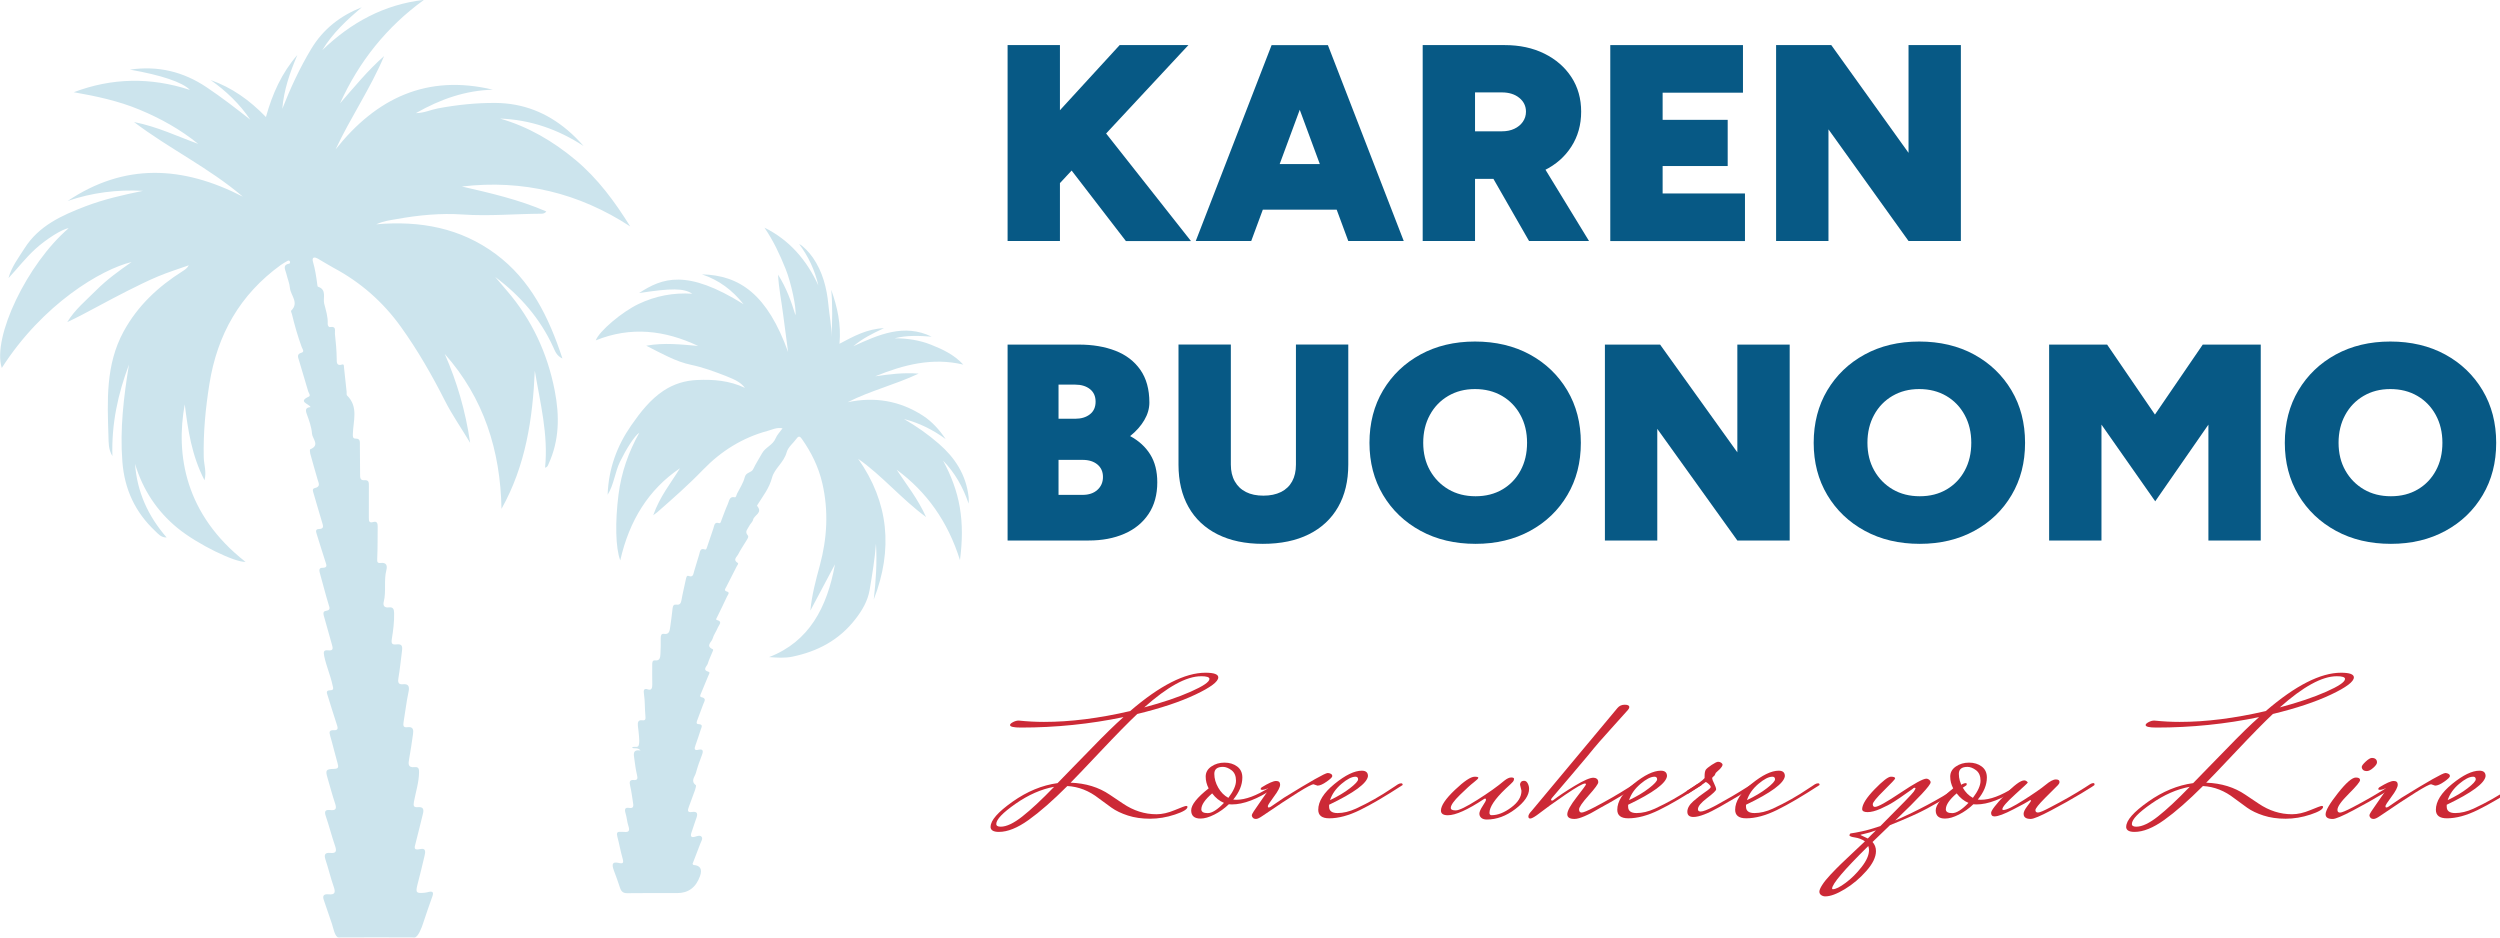 <?xml version="1.0" encoding="UTF-8"?><svg id="d" xmlns="http://www.w3.org/2000/svg" viewBox="0 0 800 300"><g id="e"><path id="f" d="M23.59,29.51c12.24-4.62,24.54-4.86,37.18-.74-2.41-2.49-9.2-4.73-19.18-6.49,8.95-1.32,17.06.64,24.52,5.64,4.82,3.23,9.4,6.76,13.97,10.37-3.39-5.04-7.71-9.16-12.67-12.67,6.77,2.39,12.46,6.41,17.69,11.83,2.07-7.49,5.09-14.17,10.06-19.86-2.37,5.54-4.33,11.17-4.83,17.24,2.62-6.65,5.59-13.09,9.28-19.21,3.84-6.37,9.33-10.6,16.16-13.3-4.76,4.06-9.34,8.27-12.63,13.72C112.3,7.23,122.88,1.43,135.66-.04c-11.95,8.65-20.79,19.75-26.85,33.12,4.53-5.2,8.88-10.56,14.1-15.13-4.37,10.37-10.74,19.63-15.51,29.84,13.02-16.43,29.28-24.13,50.31-19.09-8.7.24-16.67,2.96-24.64,7.51,2.79-.07,4.84-1.11,7.03-1.52,6.1-1.14,12.21-1.79,18.42-1.75,8.86.05,16.53,3.12,23.22,8.81,1.77,1.51,3.41,3.17,5,4.97-8.14-5.32-16.98-8.41-26.74-8.78,9.05,2.59,16.95,7.23,24.14,13.22,7.19,6,12.61,13.4,17.53,21.3-16.45-10.74-34.37-15.06-53.88-12.78,9.13,2.1,18.26,4.18,27.04,7.99-.45.59-1.03.72-1.61.72-8.38.04-16.73.83-25.16.25-6.99-.48-14.07.19-21.04,1.45-2.06.37-4.15.56-6.62,1.69,14.18-1.24,27.01,1.22,38.2,9.49,11.22,8.29,17.01,20.2,21.38,33.45-1.89-.88-2.35-2.35-2.95-3.65-4.17-9.15-10.57-16.46-18.58-22.46,1.26,1.48,2.51,2.97,3.78,4.44,7.97,9.26,12.95,19.96,15.28,31.94,1.57,8.04,1.51,15.94-2,23.54-.19.4-.27.92-1.09,1.14,1.08-10.63-1.57-20.77-3.28-31.03-.68,15.43-2.94,30.42-10.66,44.19-.35-18.71-5.66-35.45-18.16-49.57,3.89,8.9,6.63,18.12,8.13,28.46-2.9-4.86-5.76-8.93-8.02-13.38-4.16-8.22-8.72-16.18-14.1-23.69-5.75-8.02-12.9-14.3-21.56-18.93-1.72-.92-3.36-2-5.07-2.96-.39-.22-.95-.44-1.3-.31-.48.18-.38.84-.26,1.27.7,2.42,1.08,4.9,1.4,7.39.03.23.08.6.21.64,2.92.92,1.54,3.61,1.99,5.4.52,2.08,1.25,4.23,1.12,6.47-.03.51.31,1.12.75,1.04,2.14-.36,1.46,1.18,1.57,2.2.3,2.66.53,5.31.57,7.99.01.87-.16,2.43,1.77,1.79.62-.2.53.63.57,1.03.3,2.57.56,5.14.83,7.72.04.39-.08.94.13,1.15,3.72,3.65,1.97,8.13,1.86,12.35-.02.8-.07,1.47.95,1.47,1.48,0,1.29,1.05,1.3,1.99.03,3.16.06,6.31.07,9.47,0,1.01,0,1.97,1.43,1.85,1.47-.13,1.38.9,1.38,1.87,0,3.39,0,6.78-.01,10.18,0,1,.05,1.72,1.42,1.32,1.23-.35,1.42.51,1.41,1.51-.05,3.39.01,6.79-.15,10.17-.05,1.02,0,1.56,1.1,1.43,1.93-.24,2.18.95,1.82,2.32-.85,3.33.01,6.77-.83,10.09-.32,1.25.23,1.98,1.63,1.81,1.42-.17,1.66.61,1.69,1.85.06,2.77-.29,5.51-.73,8.21-.24,1.48.04,1.93,1.4,1.78,1.93-.21,2.06.53,1.82,2.34-.37,2.79-.63,5.61-1.11,8.39-.18,1.02-.24,2.21,1.4,2.02,2.19-.26,2.1,1.2,1.81,2.54-.68,3.15-1.01,6.35-1.56,9.52-.23,1.3-.02,1.85,1.28,1.68,1.83-.23,1.92.91,1.74,2.19-.37,2.64-.77,5.27-1.23,7.9-.27,1.52-.56,2.94,1.79,2.69,1.23-.13,1.39.63,1.37,1.64-.04,3.25-1.07,6.33-1.65,9.49-.25,1.34,0,1.79,1.28,1.68,1.77-.16,1.96.75,1.59,2.19-.8,3.11-1.5,6.25-2.33,9.36-.37,1.38-.72,2.35,1.44,1.87,2.12-.47,1.62,1.23,1.4,2.26-.67,3.07-1.5,6.1-2.25,9.14-.63,2.55-.39,2.82,2.29,2.57.46-.04.92-.18,1.38-.28,1.27-.27,1.55.21,1.13,1.38-1.05,2.96-2.09,5.92-3.06,8.9-.34,1.04-1.53,4.31-2.69,4.3-8.33-.05-15.97-.04-24.3,0-1.15,0-1.75-3.28-2.09-4.29-.88-2.6-1.79-5.19-2.66-7.79-.5-1.48.32-1.85,1.57-1.72,1.93.19,2.31-.51,1.67-2.33-1.01-2.89-1.71-5.88-2.67-8.79-.52-1.59-.14-2.28,1.53-2.12,1.82.18,2.14-.5,1.56-2.19-1.1-3.19-1.92-6.47-3.01-9.66-.56-1.63.02-2.03,1.46-1.87,1.89.21,2.08-.55,1.52-2.18-.91-2.67-1.6-5.42-2.41-8.13-.71-2.4-.52-2.81,1.98-2.86,1.53-.03,1.62-.52,1.25-1.78-.85-2.94-1.52-5.93-2.39-8.86-.37-1.23-.24-1.8,1.16-1.74,1.58.07,1.32-.79.97-1.84-1.01-3.06-1.95-6.14-2.91-9.21-.25-.81-.73-1.71.83-1.73,1.32-.02.88-.87.71-1.68-.67-3.16-2.01-6.11-2.66-9.29-.28-1.4-.16-1.97,1.3-1.81,1.69.19,1.51-.69,1.18-1.84-.86-2.94-1.64-5.9-2.49-8.84-.24-.81-.54-1.76.51-1.94,1.62-.27,1.26-.94.91-2.07-1.04-3.37-1.87-6.81-2.84-10.2-.25-.87-.1-1.53.82-1.52,1.76.01,1.36-.86,1.01-1.93-.98-2.98-1.88-5.99-2.83-8.98-.24-.77-.37-1.47.73-1.5,1.71-.04,1.39-.98,1.05-2.08-.94-3.07-1.81-6.17-2.72-9.25-.2-.68-.61-1.55.37-1.78,1.94-.44,1.23-1.58.9-2.7-.8-2.78-1.61-5.56-2.37-8.36-.12-.44-.16-1.29,0-1.35,3.24-1.28.67-3.41.57-4.99-.14-2.14-.95-4.28-1.69-6.34-.48-1.34-.3-2.04,1.23-2.17-.65-1.16-4.11-1.7-.57-3.35.7-.33-.03-1.16-.19-1.7-.95-3.32-2-6.61-2.95-9.93-.26-.91-.84-1.95.8-2.42,1.09-.31.29-1.21.1-1.74-1.27-3.47-2.29-7.01-3.15-10.6-.09-.38-.4-.96-.26-1.1,2.66-2.58-.17-4.88-.38-7.28-.14-1.54-.8-3.03-1.15-4.56-.28-1.24-1.43-2.82,1.01-3.25.1-.02.23-.42.17-.58-.11-.31-.42-.5-.75-.31-.75.43-1.51.85-2.21,1.35-13.04,9.43-20.33,22.24-22.85,38.12-1.24,7.8-1.98,15.57-1.8,23.45.05,2.3.95,4.57.24,7.31-4.07-7.85-5.3-16.05-6.32-24.3-2.96,16.06.05,35.26,19.45,50.42-3.34.19-15.29-5.52-21.8-10.86-6.57-5.38-11.09-12.28-13.56-20.5.65,8.93,4.11,16.65,10.12,23.56-1.83.03-2.75-1.2-3.66-2.06-6.38-6-9.82-13.3-10.51-22.19-.82-10.52.43-20.79,2.11-31.09-3.5,9.31-5.62,18.9-5.3,29.28-1.31-2.14-1.2-4.31-1.26-6.22-.36-11.48-.96-22.99,4.85-33.65,4.51-8.27,11.07-14.36,18.89-19.3.72-.46,1.44-.91,1.97-1.88-3.29,1.17-6.63,2.21-9.85,3.56-3.33,1.39-6.56,3.01-9.79,4.63-3.23,1.62-6.41,3.34-9.6,5.04-3.18,1.69-6.34,3.41-9.66,4.96,2.43-4.03,6.07-6.99,9.33-10.26,3.32-3.32,7.12-6.1,11.26-8.97-9.66,2.32-28.42,13.39-41.54,33.9-3.14-9.78,8.13-33.35,21.39-44.71-1.94.14-7.3,3.58-10.62,6.61-3.14,2.86-5.71,6.22-8.62,9.34.96-3.61,3.22-6.51,5.15-9.56,4.56-7.19,11.83-10.47,19.37-13.37,6-2.3,12.23-3.7,18.51-4.99-8.24-.45-16.29.56-24.1,3.24,18.08-12.14,36.62-11.38,56.06-1.38-11-9.35-23.44-15.25-34.83-23.88,7.58,1.5,13.92,4.61,20.54,6.99-5.72-4.64-12.04-8.15-18.81-10.96-6.76-2.81-13.83-4.31-21.01-5.57Z" style="fill:#cce4ed; stroke-width:0px;"/><path id="g" d="M261.91,91.51c-1.12-5-3.21-9.43-6.18-13.42,1.18.52,3.2,2.62,4.4,4.36,3.08,4.47,4.45,9.65,4.96,15.11.32,3.43,1.06,6.82.98,10.3.26-5.05.38-10.09-.07-15.14,1.92,5.49,3.23,11.09,2.63,17.29,4.5-2.39,8.78-4.77,14.24-5-3.74,1.74-6.95,3.35-9.8,5.78,8.12-3.71,16.21-7.34,25.06-3.06-3.96-.3-7.92-.48-11.86.52,4.01,0,7.96.58,11.72,2.08,3.69,1.47,7.33,3.17,10.27,6.35-9.84-2.37-19.09.02-28.2,3.74,4.46-.64,8.91-1.26,13.9-.86-7.67,3.61-15.47,5.45-22.7,9.15,8.52-1.8,16.56-.56,24.09,4.31,2.9,1.88,5.21,4.46,7.25,7.47-4.12-3-8.52-5.19-13.31-6.39,3.95,2.27,7.68,4.88,11.17,7.92,5.04,4.39,8.66,9.75,9.5,17.01.08.69.06,1.4,0,2.13-1.79-5.28-4.41-9.92-8.18-13.76,2.54,4.68,4.45,9.61,5.36,14.98.91,5.4.83,10.81.05,16.85-3.92-12.48-10.73-21.89-20.26-28.92,3.18,4.81,6.78,9.3,9.42,15.15-7.88-5.78-14.03-13.24-21.75-18.65,9.84,13.96,11.22,29.01,5,45.03.68-5.91,1.09-11.86.71-17.86-.39,4.95-1.18,9.82-2.01,14.7-.62,3.68-2.43,6.67-4.54,9.4-5.29,6.86-12.26,10.39-20.13,12.04-2.47.52-4.91.34-7.52.15,12.81-4.93,18.58-15.89,21.08-29.69-2.62,4.94-5.25,9.87-7.87,14.81.46-4.99,1.73-9.7,3.01-14.4,2.36-8.7,2.85-17.49.82-26.32-1.21-5.25-3.54-9.95-6.56-14.22-.49-.69-.95-1.12-1.64-.16-1.07,1.5-2.75,2.74-3.21,4.42-.91,3.33-3.9,5.19-4.68,8.11-.93,3.5-2.93,5.91-4.64,8.68-.07.12-.2.33-.18.35,1.99,2.28-.91,2.94-1.25,4.46-.17.76-.95,1.33-1.29,2.08-.4.89-1.51,1.66-.41,2.94.4.47-.17,1.2-.48,1.72-.87,1.48-1.87,2.87-2.63,4.41-.37.74-1.79,1.67-.1,2.68.35.21-.14.73-.32,1.08-1.13,2.21-2.27,4.41-3.38,6.64-.27.54-.9,1.12.33,1.47.94.27.17,1.06-.04,1.51-1.01,2.2-2.09,4.36-3.14,6.53-.17.34-.62.92-.12,1.04,1.93.47.66,1.54.36,2.28-.52,1.29-1.39,2.43-1.76,3.75-.28.99-2.31,2.24.04,3.3.33.15.03.64-.1.95-.49,1.23-1.1,2.41-1.46,3.68-.24.82-1.93,1.98.29,2.62.54.16.03.88-.13,1.28-.73,1.81-1.49,3.6-2.24,5.4-.2.49-.67,1.28.02,1.42,1.8.36.92,1.38.6,2.28-.6,1.64-1.22,3.26-1.83,4.9-.21.58-.63,1.41.32,1.45,1.57.07.98.96.71,1.78-.55,1.66-1.07,3.33-1.67,4.96-.43,1.16-.43,1.78.96,1.46,1.42-.32,1.63.32,1.1,1.69-.73,1.88-1.41,3.8-1.94,5.75-.33,1.23-1.8,2.56,0,3.9.16.11-.11,1.06-.28,1.57-.62,1.78-1.27,3.55-1.95,5.31-.44,1.12-.55,1.94.94,1.7,1.9-.3,1.97.64,1.34,2.25-.53,1.36-.9,2.8-1.41,4.17-.53,1.44-.12,1.86,1.17,1.47.68-.21,1.55-.53,2.01.03.49.6-.11,1.44-.37,2.13-.83,2.21-1.69,4.41-2.52,6.56.15.17.23.34.31.34q3.26.23,2.09,3.54-1.93,5.46-7.32,5.46c-5.31,0-10.62-.05-15.93.03-1.32.02-1.98-.49-2.39-1.82-.58-1.87-1.29-3.69-1.96-5.52-.75-2.07-.37-2.78,1.52-2.35,1.44.33,1.73.09,1.28-1.5-.65-2.28-1.06-4.65-1.67-6.95-.3-1.15-.05-1.59,1.02-1.48.38.04.77-.03,1.15.01,1.29.13,1.97-.14,1.39-1.85-.44-1.31-.51-2.77-.92-4.1-.41-1.32-.16-1.95,1.13-1.73,1.6.28,1.4-.81,1.23-1.87-.27-1.74-.49-3.49-.89-5.19-.3-1.25-.2-1.97,1.13-1.86,1.23.1,1.35-.46,1.05-1.67-.4-1.62-.6-3.31-.83-4.98-.2-1.47-.7-3.21,1.98-2.81-.97-1.13-1.97-.42-2.75-.88.63-.7,1.88.27,2.19-.85.23-.85.13-1.83.07-2.74-.07-1.12-.24-2.24-.36-3.36-.12-1.14.05-2,1.37-1.83,1.13.15,1.12-.44,1.02-1.51-.22-2.31-.1-4.66-.46-6.97-.15-.99-.12-1.89,1.28-1.4,1.12.39,1.41-.42,1.39-1.55-.05-2.05-.02-4.11-.02-6.17,0-.79-.06-1.7,1.02-1.57,1.46.17,1.54-1.03,1.61-2.04.12-1.69.08-3.4.09-5.1,0-.81.17-1.49,1.05-1.34,1.71.28,1.82-1.04,2-2.32.26-1.95.56-3.9.75-5.86.09-.92.45-1.29,1.22-1.18,1.05.16,1.44-.37,1.63-1.48.38-2.21.93-4.39,1.39-6.59.12-.58.27-1.35.87-1.11,1.52.6,1.52-.67,1.81-1.6.54-1.74,1.03-3.5,1.58-5.23.29-.91.29-2.22,1.81-1.64.5.19.65-.57.8-1.01.67-1.91,1.32-3.83,1.95-5.75.31-.94.3-2.15,1.8-1.66.53.17.68-.71.87-1.21.64-1.62,1.2-3.28,1.92-4.85.46-1,.49-2.64,2.24-2.22.43.1.52-.72.73-1.14.86-1.73,1.99-3.39,2.46-5.25.44-1.75,2.12-1.35,2.73-2.65.82-1.75,1.89-3.35,2.82-5.04,1.1-1.99,3.42-2.56,4.35-4.81.46-1.11,1.37-2,2.21-3.18-1.83-.38-3.37.44-4.87.85-7.84,2.12-14.75,6.36-20.61,12.44-4.67,4.84-9.66,9.22-14.66,13.6-.24.21-.51.38-1.25.93,2.12-6.02,5.65-10.3,8.56-15.04-10.05,6.78-16.21,16.71-19.11,29.49-1.52-4.03-1.67-12.33-.56-21.04.9-7.08,3.18-13.59,6.66-19.82-1.55.97-4.28,5.39-6.18,9.29-1.64,3.38-1.95,7.37-3.96,10.56.29-8.34,3.01-15.66,7.54-22.18,2.96-4.26,6.13-8.33,10.39-11.14,3.31-2.18,6.9-3.24,10.73-3.4,5.19-.23,10.31.16,15.27,2.52-1.14-1.53-2.67-2.48-6.16-3.83-3.61-1.4-7.23-2.74-11-3.53-5-1.04-9.47-3.64-14.42-6.14,5.81-1.04,11.21-.38,16.61.08-10.68-5.05-21.55-6.33-32.75-1.78,1.04-2.92,8.42-9.16,13.74-11.67,5.43-2.57,11.09-3.65,17.14-3.26-2.78-1.79-6.56-1.81-17.03-.21,7.45-4.87,15.25-7.8,33.44,3.57-3.69-4.6-7.82-7.69-13.33-9.56,12.17.3,20.96,6.47,27.58,24.86-.53-4.02-1.09-8.03-1.59-12.06-.5-4.04-1.35-8.02-1.63-12.71,2.69,4.27,4.21,8.52,5.58,13,.35-2.33-1.39-10.45-3.16-14.84-1.86-4.63-3.96-9.11-6.77-13.19,7.86,3.87,13.49,10.22,17.33,18.66Z" style="fill:#cce4ed; stroke-width:0px;"/></g><path d="M317,264.54c0-2.02,2.34-4.69,7.01-7.99,4.67-3.3,9.48-5.29,14.41-5.95,1-.99,2.62-2.66,4.88-5.02,2.26-2.35,4.1-4.23,5.51-5.64,4.46-4.63,8.03-8.12,10.71-10.47-10.71,2.23-21.66,3.35-32.84,3.35-2.31,0-3.47-.27-3.47-.81,0-.29.32-.6.95-.93.63-.33,1.23-.5,1.81-.5,2.84.29,5.54.43,8.11.43,8.45,0,17.64-1.16,27.57-3.47,9.5-8.18,17.54-12.27,24.1-12.27,2.73,0,4.1.5,4.1,1.49,0,1.36-2.44,3.2-7.33,5.51-4.88,2.31-11.08,4.38-18.59,6.2-2.73,2.56-6.67,6.57-11.81,12.02-5.15,5.45-8.32,8.78-9.53,9.97,4.83.17,9,1.45,12.52,3.84,1.47.95,2.89,1.9,4.25,2.85,3.36,2.27,6.93,3.41,10.71,3.41,1.79,0,3.74-.44,5.87-1.33,2.13-.89,3.33-1.33,3.62-1.33s.43.1.43.31c0,.74-1.34,1.56-4.02,2.45s-5.33,1.33-7.95,1.33-4.99-.34-7.09-1.02c-2.1-.68-3.85-1.52-5.24-2.51-1.39-.99-2.74-1.98-4.06-2.97-3.1-2.44-6.46-3.76-10.08-3.96-4.67,4.67-8.79,8.28-12.37,10.84-3.57,2.56-6.75,3.84-9.53,3.84-1.79,0-2.68-.56-2.68-1.67ZM320.23,264.54c1.84,0,4.15-1.09,6.93-3.28,2.78-2.19,6.17-5.35,10.16-9.48-4.1.74-8.21,2.55-12.33,5.42-4.12,2.87-6.18,5.03-6.18,6.47,0,.58.47.87,1.42.87ZM384.34,216.4c-4.67,0-10.74,3.33-18.19,9.97,5.88-1.57,10.83-3.24,14.85-5.02,4.02-1.78,6.02-3.14,6.02-4.09,0-.58-.89-.87-2.68-.87Z" style="fill:#cc2936; stroke-width:0px;"/><path d="M395.6,255.93c2.94,0,6.46-1.3,10.55-3.9l1.34.31c-5.15,3.39-9.58,5.08-13.31,5.08-.42,0-.74-.02-.95-.06-1.42,1.36-2.97,2.47-4.65,3.31-1.68.85-3.15,1.27-4.41,1.27-2,0-2.99-.88-2.99-2.63s1.86-4.1,5.59-7.03c-.63-1.2-.95-2.46-.95-3.78s.6-2.4,1.81-3.22c1.21-.83,2.61-1.24,4.21-1.24s2.95.41,4.06,1.24c1.1.83,1.65,2,1.65,3.53,0,2.35-.97,4.71-2.91,7.06.21.04.52.06.95.06ZM384.42,258.96c0,.83.68,1.24,2.05,1.24s3.1-1.09,5.2-3.28c-1.42-.58-2.68-1.59-3.78-3.04-2.31,1.98-3.46,3.68-3.46,5.08ZM393.08,255.31c1.63-2.15,2.44-3.98,2.44-5.48s-.47-2.62-1.42-3.35c-.95-.72-1.87-1.08-2.76-1.08-1.84,0-2.76.74-2.76,2.23s.42,2.96,1.26,4.43c.84,1.47,1.92,2.55,3.23,3.25Z" style="fill:#cc2936; stroke-width:0px;"/><path d="M421.59,251.4l-1.26-.43c-1,0-6.43,3.37-16.3,10.1-.95.66-1.64.99-2.09.99s-.79-.12-1.02-.37-.35-.53-.35-.84.89-1.71,2.68-4.21c1.78-2.5,2.68-3.84,2.68-4.03s-.11-.28-.32-.28c-.74.29-1.29.43-1.65.43s-.55-.09-.55-.28.1-.36.32-.53c2.21-1.36,3.74-2.04,4.61-2.04s1.3.39,1.3,1.18-.66,2.06-1.97,3.81c-1.31,1.76-1.97,2.78-1.97,3.07s.09.43.28.43.41-.08.67-.25c.26-.17,1.65-1.12,4.17-2.85,8.56-5.29,13.23-7.93,14.02-7.93h.08c.31,0,.63.08.94.25.32.17.47.41.47.74s-.6.92-1.81,1.77c-1.21.85-2.18,1.27-2.91,1.27Z" style="fill:#cc2936; stroke-width:0px;"/><path d="M447.35,250.97c.37-.21.71-.31,1.02-.31s.47.15.47.43v.12c-5.46,3.55-10,6.22-13.62,7.99-3.62,1.78-6.91,2.66-9.84,2.66-2.36,0-3.54-.91-3.54-2.73,0-2.68,1.73-5.44,5.2-8.27,3.47-2.83,6.38-4.24,8.74-4.24,1.31,0,1.97.58,1.97,1.73-.26,2.27-4.41,5.33-12.44,9.17v.62c0,1.36.91,2.04,2.72,2.04s3.77-.47,5.87-1.42c4.1-1.9,7.93-4.07,11.5-6.5l1.97-1.3ZM433.72,248.55c-1.16,0-2.64.76-4.45,2.29s-3.03,3.26-3.66,5.2c2.52-1.2,4.65-2.47,6.38-3.81,1.73-1.34,2.6-2.29,2.6-2.85s-.29-.84-.87-.84Z" style="fill:#cc2936; stroke-width:0px;"/><path d="M486.88,253.08l-.47-1.98c0-.33.1-.62.31-.87s.55-.37,1.02-.37.85.28,1.14.84c.29.56.43,1.13.43,1.7,0,2.11-1.47,4.27-4.41,6.5s-5.99,3.35-9.14,3.35c-.74,0-1.31-.18-1.73-.53-.42-.35-.63-.81-.63-1.36s.35-1.37,1.06-2.45c.71-1.07,1.06-1.73,1.06-1.98s-.08-.37-.24-.37-.29.04-.39.12c-5.25,3.47-9.11,5.2-11.58,5.2-1.47,0-2.21-.5-2.21-1.49,0-1.57,1.48-3.77,4.45-6.6,2.97-2.83,5.08-4.24,6.34-4.24.79,0,1.18.11,1.18.34s-.49.71-1.46,1.46c-.97.74-2.44,2.08-4.41,4-1.97,1.92-2.95,3.31-2.95,4.18,0,.54.52.8,1.58.8s3.36-1.12,6.93-3.38c3.57-2.25,6.46-4.31,8.66-6.17.84-.66,1.56-.99,2.17-.99s.91.16.91.46-.12.61-.35.9-1.04,1.05-2.4,2.29c-3.41,3.26-5.12,5.82-5.12,7.68,0,.5.24.74.71.74,1.94,0,4.02-.81,6.22-2.45,2.21-1.63,3.31-3.42,3.31-5.36Z" style="fill:#cc2936; stroke-width:0px;"/><path d="M522.88,250.91c.37-.21.71-.31,1.02-.31s.47.12.47.37v.19c-4.15,2.73-8.22,5.16-12.21,7.31-3.99,2.4-6.76,3.59-8.31,3.59s-2.32-.5-2.32-1.49c0-1.07,1-2.89,2.99-5.45,2-2.56,2.99-3.93,2.99-4.12s-.11-.28-.32-.28c-.68,0-2.77,1.19-6.26,3.56s-6.55,4.58-9.17,6.6c-1,.7-1.69,1.05-2.09,1.05s-.59-.23-.59-.68.34-1.03,1.02-1.73l27.49-32.96c.58-.7,1.35-1.05,2.32-1.05s1.46.25,1.46.74c0,.29-.14.6-.43.93-.29.33-2.06,2.3-5.32,5.92-3.26,3.62-5.13,5.75-5.63,6.41-.5.66-2.78,3.39-6.85,8.18-4.07,4.79-6.22,7.32-6.46,7.59s-.35.49-.35.65.09.25.28.25.3-.02.35-.06c1.68-1.32,3.98-2.86,6.89-4.62,2.91-1.75,4.92-2.63,6.02-2.63.42,0,.79.11,1.1.34.32.23.47.6.47,1.12s-1.02,1.92-3.07,4.21c-2.05,2.29-3.07,3.78-3.07,4.46s.28,1.02.83,1.02,1.93-.58,4.14-1.73c3.94-2.07,7.56-4.15,10.87-6.26l1.73-1.12Z" style="fill:#cc2936; stroke-width:0px;"/><path d="M543.04,250.97c.37-.21.71-.31,1.02-.31s.47.15.47.43v.12c-5.46,3.55-10,6.22-13.62,7.99-3.62,1.78-6.91,2.66-9.84,2.66-2.36,0-3.54-.91-3.54-2.73,0-2.68,1.73-5.44,5.2-8.27,3.47-2.83,6.38-4.24,8.74-4.24,1.31,0,1.97.58,1.97,1.73-.26,2.27-4.41,5.33-12.44,9.17v.62c0,1.36.91,2.04,2.72,2.04s3.77-.47,5.87-1.42c4.1-1.9,7.93-4.07,11.5-6.5l1.97-1.3ZM529.41,248.55c-1.16,0-2.64.76-4.45,2.29s-3.03,3.26-3.66,5.2c2.52-1.2,4.65-2.47,6.38-3.81,1.73-1.34,2.6-2.29,2.6-2.85s-.29-.84-.87-.84Z" style="fill:#cc2936; stroke-width:0px;"/><path d="M560.52,250.97c.37-.21.71-.31,1.02-.31s.47.15.47.43v.12c-3.94,2.48-7.82,4.8-11.66,6.97-3.83,2.17-6.64,3.25-8.43,3.25-1.31,0-1.97-.56-1.97-1.67s.63-2.23,1.89-3.35c1.26-1.11,2.51-2.08,3.74-2.91,1.23-.83,1.85-1.37,1.85-1.64s-.2-.58-.59-.93c-.39-.35-.72-.59-.98-.71-.89.7-2.84,1.98-5.83,3.84l-.31-.93c3.31-2.06,5.22-3.45,5.75-4.15v-.56c0-1.03.13-1.73.39-2.11.26-.37.89-.89,1.89-1.55,1-.66,1.68-.99,2.05-.99s.7.1.98.31c.29.21.43.41.43.62s-.09.44-.28.71c-.18.27-.37.5-.55.68-.18.19-.43.41-.75.68-.32.27-.51.46-.59.56-.08.1-.16.28-.24.53-.08.25-.25.46-.51.62-.26.17-.39.37-.39.62s.21.8.63,1.64c.42.85.63,1.47.63,1.86s-.97,1.32-2.91,2.79c-1.94,1.47-2.91,2.65-2.91,3.56,0,.5.29.74.87.74.73,0,2.1-.52,4.1-1.55l.95-.5c3.41-1.86,6.62-3.74,9.61-5.64l1.65-1.05Z" style="fill:#cc2936; stroke-width:0px;"/><path d="M580.76,250.97c.37-.21.71-.31,1.02-.31s.47.15.47.43v.12c-5.46,3.55-10,6.22-13.62,7.99-3.62,1.78-6.91,2.66-9.84,2.66-2.36,0-3.54-.91-3.54-2.73,0-2.68,1.73-5.44,5.2-8.27,3.47-2.83,6.38-4.24,8.74-4.24,1.31,0,1.97.58,1.97,1.73-.26,2.27-4.41,5.33-12.44,9.17v.62c0,1.36.91,2.04,2.72,2.04s3.77-.47,5.87-1.42c4.1-1.9,7.93-4.07,11.5-6.5l1.97-1.3ZM567.14,248.55c-1.16,0-2.64.76-4.45,2.29s-3.03,3.26-3.66,5.2c2.52-1.2,4.65-2.47,6.38-3.81,1.73-1.34,2.6-2.29,2.6-2.85s-.29-.84-.87-.84Z" style="fill:#cc2936; stroke-width:0px;"/><path d="M591.79,267.26c.16-.33.28-.52.35-.56.08-.04.28-.07.59-.09.32-.02,1.31-.21,2.99-.56,1.68-.35,3.67-.92,5.99-1.7,6.72-6.73,10.28-10.4,10.67-11,.39-.6.59-.96.59-1.08s-.11-.19-.31-.19-.45.14-.71.43c-.11.04-.8.53-2.09,1.46-1.29.93-2.55,1.79-3.78,2.57-1.23.79-2.67,1.54-4.29,2.26-1.63.72-3.02,1.08-4.17,1.08s-1.73-.33-1.73-.99c.05-1.53,1.38-3.63,3.98-6.32,2.6-2.68,4.34-4.03,5.24-4.03s1.34.19,1.34.56c0,.21-1.19,1.49-3.58,3.84-2.39,2.35-3.58,3.82-3.58,4.4s.24.87.71.87c.95,0,3.66-1.51,8.15-4.52,4.49-3.01,7.26-4.52,8.31-4.52.31,0,.62.12.91.37.29.25.43.52.43.81,0,.91-3.78,4.98-11.34,12.21,7.09-3.1,13.68-6.61,19.77-10.53l1.73-1.12c.42-.21.76-.31,1.02-.31s.39.1.39.31l-.08.25c.26,0-1.13.91-4.17,2.73-3.05,1.82-5.86,3.43-8.43,4.83-2.57,1.4-6.54,3.18-11.89,5.33l-5.59,5.39c.74.83,1.1,1.8,1.1,2.91,0,1.9-1.02,4.02-3.07,6.35-2.05,2.33-4.35,4.28-6.89,5.82s-4.63,2.32-6.26,2.32c-.47,0-.91-.13-1.3-.4-.39-.27-.59-.64-.59-1.12s.3-1.19.91-2.14c.6-.95,1.5-2.06,2.68-3.32,1.18-1.26,2.3-2.4,3.35-3.41,1.05-1.01,2.39-2.28,4.02-3.81s2.84-2.66,3.62-3.41c-.95-.66-2.01-1.07-3.19-1.24s-1.77-.41-1.77-.74ZM598.09,272.03c0-.41-.08-.85-.24-1.3-7.72,7.6-11.58,12.14-11.58,13.63,0,.12.08.19.24.19.89,0,2.26-.68,4.09-2.04,1.84-1.36,3.54-3.06,5.12-5.08s2.36-3.82,2.36-5.39ZM597.7,268.32l1.02-1.05c.84-.79,1.37-1.3,1.58-1.55-1.52.54-2.73.9-3.62,1.08s-1.34.32-1.34.4l2.36,1.12Z" style="fill:#cc2936; stroke-width:0px;"/><path d="M633.85,255.93c2.94,0,6.46-1.3,10.55-3.9l1.34.31c-5.15,3.39-9.58,5.08-13.31,5.08-.42,0-.74-.02-.95-.06-1.42,1.36-2.97,2.47-4.65,3.31-1.68.85-3.15,1.27-4.41,1.27-2,0-2.99-.88-2.99-2.63s1.86-4.1,5.59-7.03c-.63-1.2-.95-2.46-.95-3.78s.6-2.4,1.81-3.22c1.21-.83,2.61-1.24,4.21-1.24s2.95.41,4.06,1.24c1.1.83,1.65,2,1.65,3.53,0,2.35-.97,4.71-2.91,7.06.21.04.52.06.95.06ZM622.66,258.96c0,.83.68,1.24,2.05,1.24s3.1-1.09,5.2-3.28c-1.42-.58-2.68-1.59-3.78-3.04-2.31,1.98-3.46,3.68-3.46,5.08ZM631.33,255.31c1.63-2.15,2.44-3.98,2.44-5.48s-.47-2.62-1.42-3.35c-.95-.72-1.87-1.08-2.76-1.08-1.84,0-2.76.74-2.76,2.23s.42,2.96,1.26,4.43c.84,1.47,1.92,2.55,3.23,3.25Z" style="fill:#cc2936; stroke-width:0px;"/><path d="M647.55,260.45c0-.62.38-1.42,1.14-2.42.76-.99,1.17-1.57,1.22-1.73.05-.17,0-.25-.16-.25s-.38.11-.67.34c-.29.23-1.89,1.09-4.8,2.6-2.91,1.51-4.92,2.26-6.03,2.26-.74,0-1.1-.37-1.1-1.12s1.47-2.66,4.41-5.76,5.01-4.65,6.22-4.65c.26,0,.51.09.75.28.24.19.35.33.35.43s-1.35,1.37-4.06,3.81c-2.7,2.44-4.06,4.01-4.06,4.71,0,.17.1.25.32.25,1,0,3.15-1.05,6.46-3.16s5.66-3.74,7.05-4.89c1.39-1.16,2.48-1.73,3.27-1.73s1.18.27,1.18.8c0,.33-.16.66-.47.99-.32.33-.91.92-1.77,1.77-.87.85-1.67,1.64-2.4,2.39-2.05,2.07-3.07,3.36-3.07,3.87s.28.77.83.77,1.9-.58,4.06-1.73c3.99-2.07,7.64-4.15,10.95-6.26l1.73-1.12c.37-.21.68-.31.95-.31s.39.12.39.37v.19c.21,0-1.19.91-4.21,2.73-3.02,1.82-6.25,3.64-9.69,5.45-3.44,1.82-5.61,2.73-6.5,2.73-1.52,0-2.28-.54-2.28-1.61Z" style="fill:#cc2936; stroke-width:0px;"/><path d="M680.39,264.54c0-2.02,2.34-4.69,7.01-7.99,4.67-3.3,9.48-5.29,14.41-5.95,1-.99,2.62-2.66,4.88-5.02,2.26-2.35,4.1-4.23,5.51-5.64,4.46-4.63,8.03-8.12,10.71-10.47-10.71,2.23-21.66,3.35-32.84,3.35-2.31,0-3.47-.27-3.47-.81,0-.29.32-.6.95-.93.63-.33,1.23-.5,1.81-.5,2.84.29,5.54.43,8.11.43,8.45,0,17.64-1.16,27.57-3.47,9.5-8.18,17.54-12.27,24.1-12.27,2.73,0,4.1.5,4.1,1.49,0,1.36-2.44,3.2-7.33,5.51-4.88,2.31-11.08,4.38-18.59,6.2-2.73,2.56-6.67,6.57-11.81,12.02-5.15,5.45-8.32,8.78-9.53,9.97,4.83.17,9,1.45,12.52,3.84,1.47.95,2.89,1.9,4.25,2.85,3.36,2.27,6.93,3.41,10.71,3.41,1.79,0,3.74-.44,5.87-1.33,2.13-.89,3.33-1.33,3.62-1.33s.43.1.43.31c0,.74-1.34,1.56-4.02,2.45s-5.33,1.33-7.95,1.33-4.99-.34-7.09-1.02c-2.1-.68-3.85-1.52-5.24-2.51-1.39-.99-2.74-1.98-4.06-2.97-3.1-2.44-6.46-3.76-10.08-3.96-4.67,4.67-8.79,8.28-12.37,10.84-3.57,2.56-6.75,3.84-9.53,3.84-1.79,0-2.68-.56-2.68-1.67ZM683.62,264.54c1.84,0,4.15-1.09,6.93-3.28,2.78-2.19,6.17-5.35,10.16-9.48-4.1.74-8.21,2.55-12.33,5.42-4.12,2.87-6.18,5.03-6.18,6.47,0,.58.47.87,1.42.87ZM747.73,216.4c-4.67,0-10.74,3.33-18.19,9.97,5.88-1.57,10.83-3.24,14.85-5.02,4.02-1.78,6.02-3.14,6.02-4.09,0-.58-.89-.87-2.68-.87Z" style="fill:#cc2936; stroke-width:0px;"/><path d="M765.53,250.91c.42-.21.75-.31.99-.31s.35.12.35.37v.19c.21,0-1.2.91-4.21,2.73-3.02,1.82-6.25,3.64-9.69,5.45-3.44,1.82-5.61,2.73-6.5,2.73-1.52,0-2.28-.5-2.28-1.49,0-1.2,1.31-3.46,3.94-6.78,2.62-3.32,4.54-4.99,5.75-4.99.89,0,1.34.27,1.34.81s-1.21,2-3.62,4.4c-2.42,2.4-3.62,4.11-3.62,5.14,0,.58.28.87.83.87s1.93-.58,4.13-1.73c3.94-2.07,7.56-4.15,10.87-6.26l1.73-1.12ZM759.03,242.54c.5,0,.89.12,1.18.37.29.25.43.6.43,1.05s-.39,1.03-1.18,1.73c-.79.7-1.47,1.05-2.05,1.05s-1-.13-1.26-.4c-.26-.27-.39-.58-.39-.93s.42-.92,1.26-1.7c.84-.78,1.51-1.18,2.01-1.18Z" style="fill:#cc2936; stroke-width:0px;"/><path d="M779.23,251.4l-1.26-.43c-1,0-6.43,3.37-16.3,10.1-.95.66-1.64.99-2.09.99s-.79-.12-1.02-.37-.35-.53-.35-.84.89-1.71,2.68-4.21c1.78-2.5,2.68-3.84,2.68-4.03s-.11-.28-.32-.28c-.74.29-1.29.43-1.65.43s-.55-.09-.55-.28.1-.36.32-.53c2.21-1.36,3.74-2.04,4.61-2.04s1.3.39,1.3,1.18-.66,2.06-1.97,3.81c-1.31,1.76-1.97,2.78-1.97,3.07s.09.43.28.43.41-.08.67-.25c.26-.17,1.65-1.12,4.17-2.85,8.56-5.29,13.23-7.93,14.02-7.93h.08c.31,0,.63.08.94.25.32.17.47.41.47.74s-.6.92-1.81,1.77c-1.21.85-2.18,1.27-2.91,1.27Z" style="fill:#cc2936; stroke-width:0px;"/><path d="M804.99,250.97c.37-.21.71-.31,1.02-.31s.47.15.47.43v.12c-5.46,3.55-10,6.22-13.62,7.99-3.62,1.78-6.91,2.66-9.84,2.66-2.36,0-3.54-.91-3.54-2.73,0-2.68,1.73-5.44,5.2-8.27,3.47-2.83,6.38-4.24,8.74-4.24,1.31,0,1.97.58,1.97,1.73-.26,2.27-4.41,5.33-12.44,9.17v.62c0,1.36.91,2.04,2.72,2.04s3.77-.47,5.87-1.42c4.1-1.9,7.93-4.07,11.5-6.5l1.97-1.3ZM791.37,248.55c-1.16,0-2.64.76-4.45,2.29s-3.03,3.26-3.66,5.2c2.52-1.2,4.65-2.47,6.38-3.81,1.73-1.34,2.6-2.29,2.6-2.85s-.29-.84-.87-.84Z" style="fill:#cc2936; stroke-width:0px;"/><path d="M322.43,77.13V14.43h16.75v62.69h-16.75ZM331.85,66.47v-23.2l26.44-28.84h22l-48.44,52.04ZM360.28,77.13l-24.54-31.88,12.59-9.67,32.78,41.56h-20.83Z" style="fill:#075985; stroke-width:0px;"/><path d="M382.64,77.13l24.27-62.69h16.66l-23.18,62.69h-17.75ZM394.05,67.1v-14.6h43.82v14.6h-43.82ZM431.45,77.13l-23.18-62.69h16.66l24.27,62.69h-17.75Z" style="fill:#075985; stroke-width:0px;"/><path d="M455.26,77.13V14.43h26.26c4.77,0,8.99.91,12.68,2.73,3.68,1.82,6.56,4.33,8.65,7.52,2.08,3.19,3.12,6.88,3.12,11.06s-1.04,7.9-3.12,11.15c-2.08,3.26-4.96,5.79-8.65,7.61-3.68,1.82-7.91,2.73-12.68,2.73h-9.51v19.88h-16.75ZM472.01,42.02h8.6c1.51,0,2.84-.27,3.98-.81,1.15-.54,2.05-1.28,2.72-2.24.66-.95,1-2.03,1-3.22,0-1.79-.71-3.27-2.13-4.43-1.42-1.16-3.28-1.75-5.57-1.75h-8.6v12.45ZM489.3,77.13l-14.12-24.63,12.58-9.31,20.73,33.94h-19.2Z" style="fill:#075985; stroke-width:0px;"/><path d="M515.29,77.13V14.43h42.46v15.23h-25.71v8.69h20.82v14.78h-20.82v8.78h26.35v15.23h-43.1Z" style="fill:#075985; stroke-width:0px;"/><path d="M568.35,77.13V14.43h17.66l24.72,34.48V14.43h16.75v62.69h-16.75l-25.62-35.73v35.73h-16.75Z" style="fill:#075985; stroke-width:0px;"/><path d="M322.43,172.96v-62.69h22.82c4.41,0,8.3.66,11.68,1.97,3.38,1.31,6.04,3.34,7.97,6.09,1.93,2.75,2.9,6.24,2.9,10.48,0,1.91-.54,3.79-1.63,5.64-1.09,1.85-2.6,3.55-4.53,5.1,2.78,1.49,4.92,3.45,6.43,5.87,1.51,2.42,2.26,5.39,2.26,8.91,0,4-.94,7.39-2.81,10.17-1.87,2.78-4.45,4.88-7.74,6.31-3.29,1.43-7.08,2.15-11.36,2.15h-25.99ZM338.73,134h5.34c1.93,0,3.5-.48,4.71-1.43,1.21-.95,1.81-2.3,1.81-4.03s-.6-3.07-1.81-4.03c-1.21-.95-2.78-1.43-4.71-1.43h-5.34v10.93ZM338.73,158.36h7.7c1.99,0,3.58-.54,4.75-1.61,1.18-1.07,1.77-2.45,1.77-4.12s-.59-3-1.77-3.99c-1.18-.98-2.76-1.48-4.75-1.48h-7.7v11.19Z" style="fill:#075985; stroke-width:0px;"/><path d="M404.1,174.03c-5.61,0-10.44-1.02-14.49-3.05-4.04-2.03-7.14-4.94-9.28-8.73-2.14-3.79-3.21-8.31-3.21-13.57v-38.42h16.75v38.42c0,2.09.42,3.88,1.27,5.37.84,1.49,2.04,2.63,3.58,3.4,1.54.78,3.4,1.16,5.57,1.16s4.04-.39,5.61-1.16c1.57-.78,2.76-1.91,3.58-3.4.82-1.49,1.22-3.28,1.22-5.37v-38.42h16.75v38.42c0,5.25-1.09,9.78-3.26,13.57-2.17,3.79-5.3,6.7-9.37,8.73-4.07,2.03-8.98,3.05-14.71,3.05Z" style="fill:#075985; stroke-width:0px;"/><path d="M472.19,174.03c-6.64,0-12.51-1.39-17.61-4.17-5.1-2.78-9.1-6.6-12-11.46-2.9-4.87-4.35-10.43-4.35-16.7s1.45-11.93,4.35-16.79c2.9-4.87,6.88-8.69,11.95-11.46s10.89-4.16,17.47-4.16,12.5,1.39,17.57,4.16,9.05,6.6,11.95,11.46c2.9,4.87,4.35,10.46,4.35,16.79s-1.43,11.84-4.3,16.7c-2.87,4.87-6.84,8.69-11.91,11.46s-10.9,4.17-17.47,4.17ZM472.19,158.8c3.26,0,6.12-.73,8.6-2.19,2.47-1.46,4.41-3.48,5.79-6.05,1.39-2.57,2.08-5.52,2.08-8.87s-.71-6.31-2.13-8.91c-1.42-2.6-3.38-4.63-5.88-6.09-2.51-1.46-5.39-2.19-8.65-2.19s-6.05.73-8.56,2.19c-2.5,1.46-4.47,3.49-5.88,6.09-1.42,2.6-2.13,5.57-2.13,8.91s.72,6.3,2.17,8.87c1.45,2.57,3.43,4.58,5.93,6.05,2.5,1.46,5.39,2.19,8.65,2.19Z" style="fill:#075985; stroke-width:0px;"/><path d="M513.57,172.96v-62.69h17.66l24.72,34.48v-34.48h16.75v62.69h-16.75l-25.62-35.73v35.73h-16.75Z" style="fill:#075985; stroke-width:0px;"/><path d="M614.34,174.03c-6.64,0-12.51-1.39-17.61-4.17-5.1-2.78-9.1-6.6-12-11.46-2.9-4.87-4.35-10.43-4.35-16.7s1.45-11.93,4.35-16.79c2.9-4.87,6.88-8.69,11.95-11.46s10.89-4.16,17.47-4.16,12.5,1.39,17.57,4.16,9.05,6.6,11.95,11.46c2.9,4.87,4.35,10.46,4.35,16.79s-1.43,11.84-4.3,16.7c-2.87,4.87-6.84,8.69-11.91,11.46s-10.9,4.17-17.47,4.17ZM614.34,158.8c3.26,0,6.12-.73,8.6-2.19,2.47-1.46,4.41-3.48,5.79-6.05,1.39-2.57,2.08-5.52,2.08-8.87s-.71-6.31-2.13-8.91c-1.42-2.6-3.38-4.63-5.88-6.09-2.51-1.46-5.39-2.19-8.65-2.19s-6.05.73-8.56,2.19c-2.5,1.46-4.47,3.49-5.88,6.09-1.42,2.6-2.13,5.57-2.13,8.91s.72,6.3,2.17,8.87c1.45,2.57,3.43,4.58,5.93,6.05,2.5,1.46,5.39,2.19,8.65,2.19Z" style="fill:#075985; stroke-width:0px;"/><path d="M655.72,172.96v-62.69h18.56l15.3,22.39,15.3-22.39h18.56v62.69h-16.75v-37.08l-17.02,24.54-17.2-24.54v37.08h-16.75Z" style="fill:#075985; stroke-width:0px;"/><path d="M765.1,174.03c-6.64,0-12.51-1.39-17.61-4.17-5.1-2.78-9.1-6.6-12-11.46-2.9-4.87-4.35-10.43-4.35-16.7s1.45-11.93,4.35-16.79c2.9-4.87,6.88-8.69,11.95-11.46s10.89-4.16,17.47-4.16,12.5,1.39,17.57,4.16,9.05,6.6,11.95,11.46c2.9,4.87,4.35,10.46,4.35,16.79s-1.43,11.84-4.3,16.7c-2.87,4.87-6.84,8.69-11.91,11.46s-10.9,4.17-17.47,4.17ZM765.1,158.8c3.26,0,6.12-.73,8.6-2.19,2.47-1.46,4.41-3.48,5.79-6.05,1.39-2.57,2.08-5.52,2.08-8.87s-.71-6.31-2.13-8.91c-1.42-2.6-3.38-4.63-5.88-6.09-2.51-1.46-5.39-2.19-8.65-2.19s-6.05.73-8.56,2.19c-2.5,1.46-4.47,3.49-5.88,6.09-1.42,2.6-2.13,5.57-2.13,8.91s.72,6.3,2.17,8.87c1.45,2.57,3.43,4.58,5.93,6.05,2.5,1.46,5.39,2.19,8.65,2.19Z" style="fill:#075985; stroke-width:0px;"/></svg>